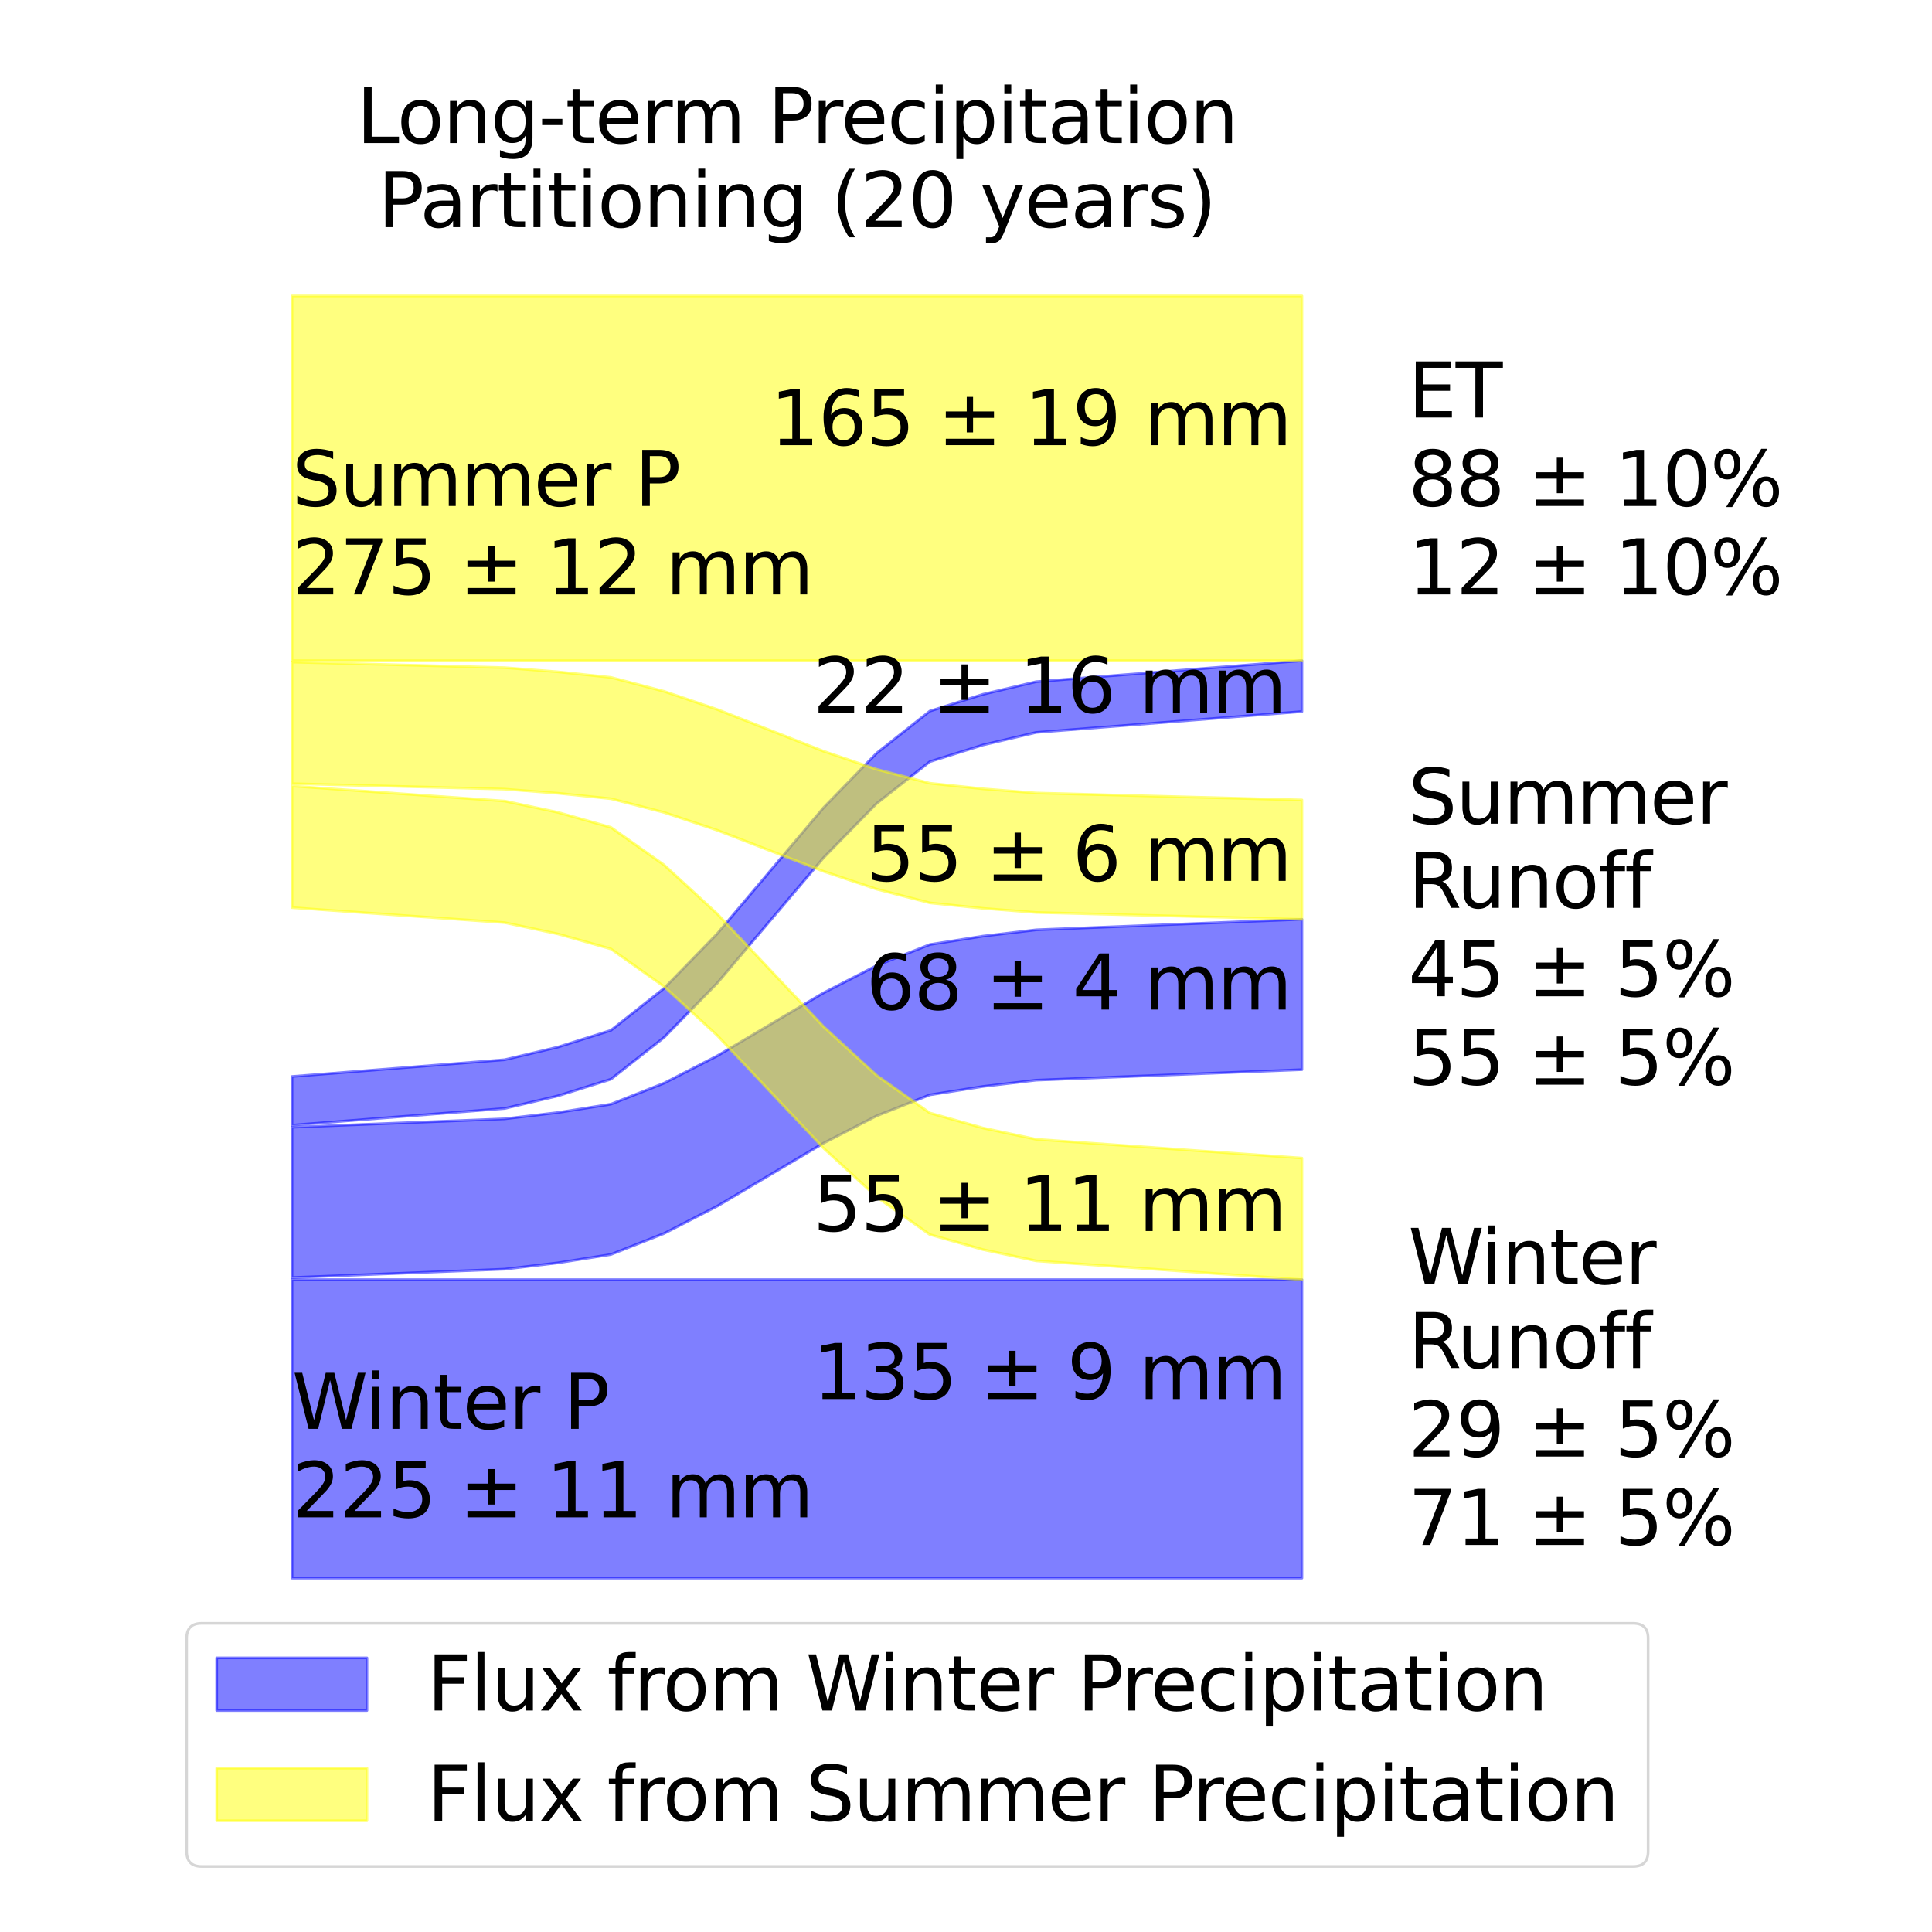 <?xml version="1.0" encoding="utf-8" standalone="no"?>
<!DOCTYPE svg PUBLIC "-//W3C//DTD SVG 1.1//EN"
  "http://www.w3.org/Graphics/SVG/1.1/DTD/svg11.dtd">
<svg xmlns:xlink="http://www.w3.org/1999/xlink" width="720pt" height="720pt" viewBox="0 0 720 720" xmlns="http://www.w3.org/2000/svg" version="1.1">
 <defs>
  <style type="text/css">*{stroke-linejoin: round; stroke-linecap: butt}</style>
 </defs>
 <g id="figure_1">
  <g id="patch_1">
   <path d="M 0 720 
L 720 720 
L 720 0 
L 0 0 
z
" style="fill: #ffffff"/>
  </g>
  <g id="axes_1">
   <g id="PolyCollection_1">
    <defs>
     <path id="macb7a1e733" d="M 108.818 -243.107 
L 108.818 -131.891 
L 128.627 -131.891 
L 148.435 -131.891 
L 168.244 -131.891 
L 188.053 -131.891 
L 207.861 -131.891 
L 227.67 -131.891 
L 247.478 -131.891 
L 267.287 -131.891 
L 287.096 -131.891 
L 306.904 -131.891 
L 326.713 -131.891 
L 346.522 -131.891 
L 366.33 -131.891 
L 386.139 -131.891 
L 405.947 -131.891 
L 425.756 -131.891 
L 445.565 -131.891 
L 465.373 -131.891 
L 485.182 -131.891 
L 485.182 -243.107 
L 485.182 -243.107 
L 465.373 -243.107 
L 445.565 -243.107 
L 425.756 -243.107 
L 405.947 -243.107 
L 386.139 -243.107 
L 366.33 -243.107 
L 346.522 -243.107 
L 326.713 -243.107 
L 306.904 -243.107 
L 287.096 -243.107 
L 267.287 -243.107 
L 247.478 -243.107 
L 227.67 -243.107 
L 207.861 -243.107 
L 188.053 -243.107 
L 168.244 -243.107 
L 148.435 -243.107 
L 128.627 -243.107 
L 108.818 -243.107 
z
" style="stroke: #0000ff; stroke-opacity: 0.5"/>
    </defs>
    <g clip-path="url(#p9de7b8743a)">
     <use xlink:href="#macb7a1e733" x="0" y="720" style="fill: #0000ff; fill-opacity: 0.5; stroke: #0000ff; stroke-opacity: 0.5"/>
    </g>
   </g>
   <g id="PolyCollection_2">
    <defs>
     <path id="mfc9512e024" d="M 108.818 -299.91 
L 108.818 -243.89 
L 128.627 -244.672 
L 148.435 -245.455 
L 168.244 -246.238 
L 188.053 -247.02 
L 207.861 -249.368 
L 227.67 -252.499 
L 247.478 -260.325 
L 267.287 -270.499 
L 287.096 -282.239 
L 306.904 -293.978 
L 326.713 -304.153 
L 346.522 -311.979 
L 366.33 -315.109 
L 386.139 -317.457 
L 405.947 -318.24 
L 425.756 -319.023 
L 445.565 -319.805 
L 465.373 -320.588 
L 485.182 -321.371 
L 485.182 -377.391 
L 485.182 -377.391 
L 465.373 -376.608 
L 445.565 -375.825 
L 425.756 -375.043 
L 405.947 -374.26 
L 386.139 -373.477 
L 366.33 -371.13 
L 346.522 -367.999 
L 326.713 -360.173 
L 306.904 -349.998 
L 287.096 -338.259 
L 267.287 -326.519 
L 247.478 -316.345 
L 227.67 -308.519 
L 207.861 -305.388 
L 188.053 -303.04 
L 168.244 -302.258 
L 148.435 -301.475 
L 128.627 -300.693 
L 108.818 -299.91 
z
" style="stroke: #0000ff; stroke-opacity: 0.5"/>
    </defs>
    <g clip-path="url(#p9de7b8743a)">
     <use xlink:href="#mfc9512e024" x="0" y="720" style="fill: #0000ff; fill-opacity: 0.5; stroke: #0000ff; stroke-opacity: 0.5"/>
    </g>
   </g>
   <g id="PolyCollection_3">
    <defs>
     <path id="mddb2416577" d="M 108.818 -318.817 
L 108.818 -300.684 
L 128.627 -302.241 
L 148.435 -303.798 
L 168.244 -305.355 
L 188.053 -306.912 
L 207.861 -311.583 
L 227.67 -317.812 
L 247.478 -333.382 
L 267.287 -353.623 
L 287.096 -376.979 
L 306.904 -400.334 
L 326.713 -420.575 
L 346.522 -436.146 
L 366.33 -442.374 
L 386.139 -447.045 
L 405.947 -448.602 
L 425.756 -450.159 
L 445.565 -451.716 
L 465.373 -453.273 
L 485.182 -454.83 
L 485.182 -473.778 
L 485.182 -473.778 
L 465.373 -472.213 
L 445.565 -470.648 
L 425.756 -469.082 
L 405.947 -467.517 
L 386.139 -465.952 
L 366.33 -461.256 
L 346.522 -454.995 
L 326.713 -439.342 
L 306.904 -418.994 
L 287.096 -395.515 
L 267.287 -372.036 
L 247.478 -351.687 
L 227.67 -336.035 
L 207.861 -329.774 
L 188.053 -325.078 
L 168.244 -323.512 
L 148.435 -321.947 
L 128.627 -320.382 
L 108.818 -318.817 
z
" style="stroke: #0000ff; stroke-opacity: 0.5"/>
    </defs>
    <g clip-path="url(#p9de7b8743a)">
     <use xlink:href="#mddb2416577" x="0" y="720" style="fill: #0000ff; fill-opacity: 0.5; stroke: #0000ff; stroke-opacity: 0.5"/>
    </g>
   </g>
   <g id="PolyCollection_4">
    <defs>
     <path id="m05862cee21" d="M 108.818 -427.067 
L 108.818 -381.757 
L 128.627 -380.356 
L 148.435 -378.956 
L 168.244 -377.555 
L 188.053 -376.155 
L 207.861 -371.953 
L 227.67 -366.351 
L 247.478 -352.346 
L 267.287 -334.14 
L 287.096 -313.132 
L 306.904 -292.125 
L 326.713 -273.918 
L 346.522 -259.913 
L 366.33 -254.311 
L 386.139 -250.11 
L 405.947 -248.709 
L 425.756 -247.309 
L 445.565 -245.908 
L 465.373 -244.508 
L 485.182 -243.107 
L 485.182 -288.418 
L 485.182 -288.418 
L 465.373 -289.818 
L 445.565 -291.219 
L 425.756 -292.619 
L 405.947 -294.02 
L 386.139 -295.42 
L 366.33 -299.622 
L 346.522 -305.224 
L 326.713 -319.229 
L 306.904 -337.435 
L 287.096 -358.443 
L 267.287 -379.45 
L 247.478 -397.657 
L 227.67 -411.662 
L 207.861 -417.264 
L 188.053 -421.465 
L 168.244 -422.866 
L 148.435 -424.266 
L 128.627 -425.667 
L 108.818 -427.067 
z
" style="stroke: #ffff00; stroke-opacity: 0.5"/>
    </defs>
    <g clip-path="url(#p9de7b8743a)">
     <use xlink:href="#m05862cee21" x="0" y="720" style="fill: #ffff00; fill-opacity: 0.5; stroke: #ffff00; stroke-opacity: 0.5"/>
    </g>
   </g>
   <g id="PolyCollection_5">
    <defs>
     <path id="ma5f06bc082" d="M 108.818 -473.259 
L 108.818 -427.957 
L 128.627 -427.446 
L 148.435 -426.935 
L 168.244 -426.425 
L 188.053 -425.914 
L 207.861 -424.382 
L 227.67 -422.338 
L 247.478 -417.231 
L 267.287 -410.591 
L 287.096 -402.929 
L 306.904 -395.268 
L 326.713 -388.628 
L 346.522 -383.52 
L 366.33 -381.477 
L 386.139 -379.944 
L 405.947 -379.434 
L 425.756 -378.923 
L 445.565 -378.412 
L 465.373 -377.901 
L 485.182 -377.391 
L 485.182 -421.877 
L 485.182 -421.877 
L 465.373 -422.396 
L 445.565 -422.915 
L 425.756 -423.434 
L 405.947 -423.953 
L 386.139 -424.472 
L 366.33 -426.029 
L 346.522 -428.105 
L 326.713 -433.295 
L 306.904 -440.042 
L 287.096 -447.828 
L 267.287 -455.613 
L 247.478 -462.36 
L 227.67 -467.55 
L 207.861 -469.626 
L 188.053 -471.183 
L 168.244 -471.702 
L 148.435 -472.221 
L 128.627 -472.74 
L 108.818 -473.259 
z
" style="stroke: #ffff00; stroke-opacity: 0.5"/>
    </defs>
    <g clip-path="url(#p9de7b8743a)">
     <use xlink:href="#ma5f06bc082" x="0" y="720" style="fill: #ffff00; fill-opacity: 0.5; stroke: #ffff00; stroke-opacity: 0.5"/>
    </g>
   </g>
   <g id="PolyCollection_6">
    <defs>
     <path id="m4c8a9d91bb" d="M 108.818 -609.709 
L 108.818 -473.778 
L 128.627 -473.778 
L 148.435 -473.778 
L 168.244 -473.778 
L 188.053 -473.778 
L 207.861 -473.778 
L 227.67 -473.778 
L 247.478 -473.778 
L 267.287 -473.778 
L 287.096 -473.778 
L 306.904 -473.778 
L 326.713 -473.778 
L 346.522 -473.778 
L 366.33 -473.778 
L 386.139 -473.778 
L 405.947 -473.778 
L 425.756 -473.778 
L 445.565 -473.778 
L 465.373 -473.778 
L 485.182 -473.778 
L 485.182 -609.709 
L 485.182 -609.709 
L 465.373 -609.709 
L 445.565 -609.709 
L 425.756 -609.709 
L 405.947 -609.709 
L 386.139 -609.709 
L 366.33 -609.709 
L 346.522 -609.709 
L 326.713 -609.709 
L 306.904 -609.709 
L 287.096 -609.709 
L 267.287 -609.709 
L 247.478 -609.709 
L 227.67 -609.709 
L 207.861 -609.709 
L 188.053 -609.709 
L 168.244 -609.709 
L 148.435 -609.709 
L 128.627 -609.709 
L 108.818 -609.709 
z
" style="stroke: #ffff00; stroke-opacity: 0.5"/>
    </defs>
    <g clip-path="url(#p9de7b8743a)">
     <use xlink:href="#m4c8a9d91bb" x="0" y="720" style="fill: #ffff00; fill-opacity: 0.5; stroke: #ffff00; stroke-opacity: 0.5"/>
    </g>
   </g>
   <g id="text_1">
    <!-- Summer P -->
    <g transform="translate(108.818 188.554)scale(0.28 -0.28)">
     <defs>
      <path id="DejaVuSans-53" d="M 3425 4513 
L 3425 3897 
Q 3066 4069 2747 4153 
Q 2428 4238 2131 4238 
Q 1616 4238 1336 4038 
Q 1056 3838 1056 3469 
Q 1056 3159 1242 3001 
Q 1428 2844 1947 2747 
L 2328 2669 
Q 3034 2534 3370 2195 
Q 3706 1856 3706 1288 
Q 3706 609 3251 259 
Q 2797 -91 1919 -91 
Q 1588 -91 1214 -16 
Q 841 59 441 206 
L 441 856 
Q 825 641 1194 531 
Q 1563 422 1919 422 
Q 2459 422 2753 634 
Q 3047 847 3047 1241 
Q 3047 1584 2836 1778 
Q 2625 1972 2144 2069 
L 1759 2144 
Q 1053 2284 737 2584 
Q 422 2884 422 3419 
Q 422 4038 858 4394 
Q 1294 4750 2059 4750 
Q 2388 4750 2728 4690 
Q 3069 4631 3425 4513 
z
" transform="scale(0.016)"/>
      <path id="DejaVuSans-75" d="M 544 1381 
L 544 3500 
L 1119 3500 
L 1119 1403 
Q 1119 906 1312 657 
Q 1506 409 1894 409 
Q 2359 409 2629 706 
Q 2900 1003 2900 1516 
L 2900 3500 
L 3475 3500 
L 3475 0 
L 2900 0 
L 2900 538 
Q 2691 219 2414 64 
Q 2138 -91 1772 -91 
Q 1169 -91 856 284 
Q 544 659 544 1381 
z
M 1991 3584 
L 1991 3584 
z
" transform="scale(0.016)"/>
      <path id="DejaVuSans-6d" d="M 3328 2828 
Q 3544 3216 3844 3400 
Q 4144 3584 4550 3584 
Q 5097 3584 5394 3201 
Q 5691 2819 5691 2113 
L 5691 0 
L 5113 0 
L 5113 2094 
Q 5113 2597 4934 2840 
Q 4756 3084 4391 3084 
Q 3944 3084 3684 2787 
Q 3425 2491 3425 1978 
L 3425 0 
L 2847 0 
L 2847 2094 
Q 2847 2600 2669 2842 
Q 2491 3084 2119 3084 
Q 1678 3084 1418 2786 
Q 1159 2488 1159 1978 
L 1159 0 
L 581 0 
L 581 3500 
L 1159 3500 
L 1159 2956 
Q 1356 3278 1631 3431 
Q 1906 3584 2284 3584 
Q 2666 3584 2933 3390 
Q 3200 3197 3328 2828 
z
" transform="scale(0.016)"/>
      <path id="DejaVuSans-65" d="M 3597 1894 
L 3597 1613 
L 953 1613 
Q 991 1019 1311 708 
Q 1631 397 2203 397 
Q 2534 397 2845 478 
Q 3156 559 3463 722 
L 3463 178 
Q 3153 47 2828 -22 
Q 2503 -91 2169 -91 
Q 1331 -91 842 396 
Q 353 884 353 1716 
Q 353 2575 817 3079 
Q 1281 3584 2069 3584 
Q 2775 3584 3186 3129 
Q 3597 2675 3597 1894 
z
M 3022 2063 
Q 3016 2534 2758 2815 
Q 2500 3097 2075 3097 
Q 1594 3097 1305 2825 
Q 1016 2553 972 2059 
L 3022 2063 
z
" transform="scale(0.016)"/>
      <path id="DejaVuSans-72" d="M 2631 2963 
Q 2534 3019 2420 3045 
Q 2306 3072 2169 3072 
Q 1681 3072 1420 2755 
Q 1159 2438 1159 1844 
L 1159 0 
L 581 0 
L 581 3500 
L 1159 3500 
L 1159 2956 
Q 1341 3275 1631 3429 
Q 1922 3584 2338 3584 
Q 2397 3584 2469 3576 
Q 2541 3569 2628 3553 
L 2631 2963 
z
" transform="scale(0.016)"/>
      <path id="DejaVuSans-20" transform="scale(0.016)"/>
      <path id="DejaVuSans-50" d="M 1259 4147 
L 1259 2394 
L 2053 2394 
Q 2494 2394 2734 2622 
Q 2975 2850 2975 3272 
Q 2975 3691 2734 3919 
Q 2494 4147 2053 4147 
L 1259 4147 
z
M 628 4666 
L 2053 4666 
Q 2838 4666 3239 4311 
Q 3641 3956 3641 3272 
Q 3641 2581 3239 2228 
Q 2838 1875 2053 1875 
L 1259 1875 
L 1259 0 
L 628 0 
L 628 4666 
z
" transform="scale(0.016)"/>
     </defs>
     <use xlink:href="#DejaVuSans-53"/>
     <use xlink:href="#DejaVuSans-75" x="63.477"/>
     <use xlink:href="#DejaVuSans-6d" x="126.855"/>
     <use xlink:href="#DejaVuSans-6d" x="224.268"/>
     <use xlink:href="#DejaVuSans-65" x="321.68"/>
     <use xlink:href="#DejaVuSans-72" x="383.203"/>
     <use xlink:href="#DejaVuSans-20" x="424.316"/>
     <use xlink:href="#DejaVuSans-50" x="456.104"/>
    </g>
   </g>
   <g id="text_2">
    <!-- 275 ± 12 mm -->
    <g transform="translate(108.818 221.507)scale(0.28 -0.28)">
     <defs>
      <path id="DejaVuSans-32" d="M 1228 531 
L 3431 531 
L 3431 0 
L 469 0 
L 469 531 
Q 828 903 1448 1529 
Q 2069 2156 2228 2338 
Q 2531 2678 2651 2914 
Q 2772 3150 2772 3378 
Q 2772 3750 2511 3984 
Q 2250 4219 1831 4219 
Q 1534 4219 1204 4116 
Q 875 4013 500 3803 
L 500 4441 
Q 881 4594 1212 4672 
Q 1544 4750 1819 4750 
Q 2544 4750 2975 4387 
Q 3406 4025 3406 3419 
Q 3406 3131 3298 2873 
Q 3191 2616 2906 2266 
Q 2828 2175 2409 1742 
Q 1991 1309 1228 531 
z
" transform="scale(0.016)"/>
      <path id="DejaVuSans-37" d="M 525 4666 
L 3525 4666 
L 3525 4397 
L 1831 0 
L 1172 0 
L 2766 4134 
L 525 4134 
L 525 4666 
z
" transform="scale(0.016)"/>
      <path id="DejaVuSans-35" d="M 691 4666 
L 3169 4666 
L 3169 4134 
L 1269 4134 
L 1269 2991 
Q 1406 3038 1543 3061 
Q 1681 3084 1819 3084 
Q 2600 3084 3056 2656 
Q 3513 2228 3513 1497 
Q 3513 744 3044 326 
Q 2575 -91 1722 -91 
Q 1428 -91 1123 -41 
Q 819 9 494 109 
L 494 744 
Q 775 591 1075 516 
Q 1375 441 1709 441 
Q 2250 441 2565 725 
Q 2881 1009 2881 1497 
Q 2881 1984 2565 2268 
Q 2250 2553 1709 2553 
Q 1456 2553 1204 2497 
Q 953 2441 691 2322 
L 691 4666 
z
" transform="scale(0.016)"/>
      <path id="DejaVuSans-b1" d="M 2944 4013 
L 2944 2803 
L 4684 2803 
L 4684 2272 
L 2944 2272 
L 2944 1063 
L 2419 1063 
L 2419 2272 
L 678 2272 
L 678 2803 
L 2419 2803 
L 2419 4013 
L 2944 4013 
z
M 678 531 
L 4684 531 
L 4684 0 
L 678 0 
L 678 531 
z
" transform="scale(0.016)"/>
      <path id="DejaVuSans-31" d="M 794 531 
L 1825 531 
L 1825 4091 
L 703 3866 
L 703 4441 
L 1819 4666 
L 2450 4666 
L 2450 531 
L 3481 531 
L 3481 0 
L 794 0 
L 794 531 
z
" transform="scale(0.016)"/>
     </defs>
     <use xlink:href="#DejaVuSans-32"/>
     <use xlink:href="#DejaVuSans-37" x="63.623"/>
     <use xlink:href="#DejaVuSans-35" x="127.246"/>
     <use xlink:href="#DejaVuSans-20" x="190.869"/>
     <use xlink:href="#DejaVuSans-b1" x="222.656"/>
     <use xlink:href="#DejaVuSans-20" x="306.445"/>
     <use xlink:href="#DejaVuSans-31" x="338.232"/>
     <use xlink:href="#DejaVuSans-32" x="401.855"/>
     <use xlink:href="#DejaVuSans-20" x="465.479"/>
     <use xlink:href="#DejaVuSans-6d" x="497.266"/>
     <use xlink:href="#DejaVuSans-6d" x="594.678"/>
    </g>
   </g>
   <g id="text_3">
    <!-- Winter P -->
    <g transform="translate(108.818 532.501)scale(0.28 -0.28)">
     <defs>
      <path id="DejaVuSans-57" d="M 213 4666 
L 850 4666 
L 1831 722 
L 2809 4666 
L 3519 4666 
L 4500 722 
L 5478 4666 
L 6119 4666 
L 4947 0 
L 4153 0 
L 3169 4050 
L 2175 0 
L 1381 0 
L 213 4666 
z
" transform="scale(0.016)"/>
      <path id="DejaVuSans-69" d="M 603 3500 
L 1178 3500 
L 1178 0 
L 603 0 
L 603 3500 
z
M 603 4863 
L 1178 4863 
L 1178 4134 
L 603 4134 
L 603 4863 
z
" transform="scale(0.016)"/>
      <path id="DejaVuSans-6e" d="M 3513 2113 
L 3513 0 
L 2938 0 
L 2938 2094 
Q 2938 2591 2744 2837 
Q 2550 3084 2163 3084 
Q 1697 3084 1428 2787 
Q 1159 2491 1159 1978 
L 1159 0 
L 581 0 
L 581 3500 
L 1159 3500 
L 1159 2956 
Q 1366 3272 1645 3428 
Q 1925 3584 2291 3584 
Q 2894 3584 3203 3211 
Q 3513 2838 3513 2113 
z
" transform="scale(0.016)"/>
      <path id="DejaVuSans-74" d="M 1172 4494 
L 1172 3500 
L 2356 3500 
L 2356 3053 
L 1172 3053 
L 1172 1153 
Q 1172 725 1289 603 
Q 1406 481 1766 481 
L 2356 481 
L 2356 0 
L 1766 0 
Q 1100 0 847 248 
Q 594 497 594 1153 
L 594 3053 
L 172 3053 
L 172 3500 
L 594 3500 
L 594 4494 
L 1172 4494 
z
" transform="scale(0.016)"/>
     </defs>
     <use xlink:href="#DejaVuSans-57"/>
     <use xlink:href="#DejaVuSans-69" x="96.627"/>
     <use xlink:href="#DejaVuSans-6e" x="124.41"/>
     <use xlink:href="#DejaVuSans-74" x="187.789"/>
     <use xlink:href="#DejaVuSans-65" x="226.998"/>
     <use xlink:href="#DejaVuSans-72" x="288.521"/>
     <use xlink:href="#DejaVuSans-20" x="329.635"/>
     <use xlink:href="#DejaVuSans-50" x="361.422"/>
    </g>
   </g>
   <g id="text_4">
    <!-- 225 ± 11 mm -->
    <g transform="translate(108.818 565.454)scale(0.28 -0.28)">
     <use xlink:href="#DejaVuSans-32"/>
     <use xlink:href="#DejaVuSans-32" x="63.623"/>
     <use xlink:href="#DejaVuSans-35" x="127.246"/>
     <use xlink:href="#DejaVuSans-20" x="190.869"/>
     <use xlink:href="#DejaVuSans-b1" x="222.656"/>
     <use xlink:href="#DejaVuSans-20" x="306.445"/>
     <use xlink:href="#DejaVuSans-31" x="338.232"/>
     <use xlink:href="#DejaVuSans-31" x="401.855"/>
     <use xlink:href="#DejaVuSans-20" x="465.479"/>
     <use xlink:href="#DejaVuSans-6d" x="497.266"/>
     <use xlink:href="#DejaVuSans-6d" x="594.678"/>
    </g>
   </g>
   <g id="text_5">
    <!-- 165 ± 19 mm -->
    <g transform="translate(287.096 165.899)scale(0.28 -0.28)">
     <defs>
      <path id="DejaVuSans-36" d="M 2113 2584 
Q 1688 2584 1439 2293 
Q 1191 2003 1191 1497 
Q 1191 994 1439 701 
Q 1688 409 2113 409 
Q 2538 409 2786 701 
Q 3034 994 3034 1497 
Q 3034 2003 2786 2293 
Q 2538 2584 2113 2584 
z
M 3366 4563 
L 3366 3988 
Q 3128 4100 2886 4159 
Q 2644 4219 2406 4219 
Q 1781 4219 1451 3797 
Q 1122 3375 1075 2522 
Q 1259 2794 1537 2939 
Q 1816 3084 2150 3084 
Q 2853 3084 3261 2657 
Q 3669 2231 3669 1497 
Q 3669 778 3244 343 
Q 2819 -91 2113 -91 
Q 1303 -91 875 529 
Q 447 1150 447 2328 
Q 447 3434 972 4092 
Q 1497 4750 2381 4750 
Q 2619 4750 2861 4703 
Q 3103 4656 3366 4563 
z
" transform="scale(0.016)"/>
      <path id="DejaVuSans-39" d="M 703 97 
L 703 672 
Q 941 559 1184 500 
Q 1428 441 1663 441 
Q 2288 441 2617 861 
Q 2947 1281 2994 2138 
Q 2813 1869 2534 1725 
Q 2256 1581 1919 1581 
Q 1219 1581 811 2004 
Q 403 2428 403 3163 
Q 403 3881 828 4315 
Q 1253 4750 1959 4750 
Q 2769 4750 3195 4129 
Q 3622 3509 3622 2328 
Q 3622 1225 3098 567 
Q 2575 -91 1691 -91 
Q 1453 -91 1209 -44 
Q 966 3 703 97 
z
M 1959 2075 
Q 2384 2075 2632 2365 
Q 2881 2656 2881 3163 
Q 2881 3666 2632 3958 
Q 2384 4250 1959 4250 
Q 1534 4250 1286 3958 
Q 1038 3666 1038 3163 
Q 1038 2656 1286 2365 
Q 1534 2075 1959 2075 
z
" transform="scale(0.016)"/>
     </defs>
     <use xlink:href="#DejaVuSans-31"/>
     <use xlink:href="#DejaVuSans-36" x="63.623"/>
     <use xlink:href="#DejaVuSans-35" x="127.246"/>
     <use xlink:href="#DejaVuSans-20" x="190.869"/>
     <use xlink:href="#DejaVuSans-b1" x="222.656"/>
     <use xlink:href="#DejaVuSans-20" x="306.445"/>
     <use xlink:href="#DejaVuSans-31" x="338.232"/>
     <use xlink:href="#DejaVuSans-39" x="401.855"/>
     <use xlink:href="#DejaVuSans-20" x="465.479"/>
     <use xlink:href="#DejaVuSans-6d" x="497.266"/>
     <use xlink:href="#DejaVuSans-6d" x="594.678"/>
    </g>
   </g>
   <g id="text_6">
    <!-- 22 ± 16 mm -->
    <g transform="translate(302.943 265.582)scale(0.28 -0.28)">
     <use xlink:href="#DejaVuSans-32"/>
     <use xlink:href="#DejaVuSans-32" x="63.623"/>
     <use xlink:href="#DejaVuSans-20" x="127.246"/>
     <use xlink:href="#DejaVuSans-b1" x="159.033"/>
     <use xlink:href="#DejaVuSans-20" x="242.822"/>
     <use xlink:href="#DejaVuSans-31" x="274.609"/>
     <use xlink:href="#DejaVuSans-36" x="338.232"/>
     <use xlink:href="#DejaVuSans-20" x="401.855"/>
     <use xlink:href="#DejaVuSans-6d" x="433.643"/>
     <use xlink:href="#DejaVuSans-6d" x="531.055"/>
    </g>
   </g>
   <g id="text_7">
    <!-- 55 ± 6 mm -->
    <g transform="translate(322.751 328.275)scale(0.28 -0.28)">
     <use xlink:href="#DejaVuSans-35"/>
     <use xlink:href="#DejaVuSans-35" x="63.623"/>
     <use xlink:href="#DejaVuSans-20" x="127.246"/>
     <use xlink:href="#DejaVuSans-b1" x="159.033"/>
     <use xlink:href="#DejaVuSans-20" x="242.822"/>
     <use xlink:href="#DejaVuSans-36" x="274.609"/>
     <use xlink:href="#DejaVuSans-20" x="338.232"/>
     <use xlink:href="#DejaVuSans-6d" x="370.02"/>
     <use xlink:href="#DejaVuSans-6d" x="467.432"/>
    </g>
   </g>
   <g id="text_8">
    <!-- 68 ± 4 mm -->
    <g transform="translate(322.751 376.221)scale(0.28 -0.28)">
     <defs>
      <path id="DejaVuSans-38" d="M 2034 2216 
Q 1584 2216 1326 1975 
Q 1069 1734 1069 1313 
Q 1069 891 1326 650 
Q 1584 409 2034 409 
Q 2484 409 2743 651 
Q 3003 894 3003 1313 
Q 3003 1734 2745 1975 
Q 2488 2216 2034 2216 
z
M 1403 2484 
Q 997 2584 770 2862 
Q 544 3141 544 3541 
Q 544 4100 942 4425 
Q 1341 4750 2034 4750 
Q 2731 4750 3128 4425 
Q 3525 4100 3525 3541 
Q 3525 3141 3298 2862 
Q 3072 2584 2669 2484 
Q 3125 2378 3379 2068 
Q 3634 1759 3634 1313 
Q 3634 634 3220 271 
Q 2806 -91 2034 -91 
Q 1263 -91 848 271 
Q 434 634 434 1313 
Q 434 1759 690 2068 
Q 947 2378 1403 2484 
z
M 1172 3481 
Q 1172 3119 1398 2916 
Q 1625 2713 2034 2713 
Q 2441 2713 2670 2916 
Q 2900 3119 2900 3481 
Q 2900 3844 2670 4047 
Q 2441 4250 2034 4250 
Q 1625 4250 1398 4047 
Q 1172 3844 1172 3481 
z
" transform="scale(0.016)"/>
      <path id="DejaVuSans-34" d="M 2419 4116 
L 825 1625 
L 2419 1625 
L 2419 4116 
z
M 2253 4666 
L 3047 4666 
L 3047 1625 
L 3713 1625 
L 3713 1100 
L 3047 1100 
L 3047 0 
L 2419 0 
L 2419 1100 
L 313 1100 
L 313 1709 
L 2253 4666 
z
" transform="scale(0.016)"/>
     </defs>
     <use xlink:href="#DejaVuSans-36"/>
     <use xlink:href="#DejaVuSans-38" x="63.623"/>
     <use xlink:href="#DejaVuSans-20" x="127.246"/>
     <use xlink:href="#DejaVuSans-b1" x="159.033"/>
     <use xlink:href="#DejaVuSans-20" x="242.822"/>
     <use xlink:href="#DejaVuSans-34" x="274.609"/>
     <use xlink:href="#DejaVuSans-20" x="338.232"/>
     <use xlink:href="#DejaVuSans-6d" x="370.02"/>
     <use xlink:href="#DejaVuSans-6d" x="467.432"/>
    </g>
   </g>
   <g id="text_9">
    <!-- 55 ± 11 mm -->
    <g transform="translate(302.943 458.769)scale(0.28 -0.28)">
     <use xlink:href="#DejaVuSans-35"/>
     <use xlink:href="#DejaVuSans-35" x="63.623"/>
     <use xlink:href="#DejaVuSans-20" x="127.246"/>
     <use xlink:href="#DejaVuSans-b1" x="159.033"/>
     <use xlink:href="#DejaVuSans-20" x="242.822"/>
     <use xlink:href="#DejaVuSans-31" x="274.609"/>
     <use xlink:href="#DejaVuSans-31" x="338.232"/>
     <use xlink:href="#DejaVuSans-20" x="401.855"/>
     <use xlink:href="#DejaVuSans-6d" x="433.643"/>
     <use xlink:href="#DejaVuSans-6d" x="531.055"/>
    </g>
   </g>
   <g id="text_10">
    <!-- 135 ± 9 mm -->
    <g transform="translate(302.943 521.379)scale(0.28 -0.28)">
     <defs>
      <path id="DejaVuSans-33" d="M 2597 2516 
Q 3050 2419 3304 2112 
Q 3559 1806 3559 1356 
Q 3559 666 3084 287 
Q 2609 -91 1734 -91 
Q 1441 -91 1130 -33 
Q 819 25 488 141 
L 488 750 
Q 750 597 1062 519 
Q 1375 441 1716 441 
Q 2309 441 2620 675 
Q 2931 909 2931 1356 
Q 2931 1769 2642 2001 
Q 2353 2234 1838 2234 
L 1294 2234 
L 1294 2753 
L 1863 2753 
Q 2328 2753 2575 2939 
Q 2822 3125 2822 3475 
Q 2822 3834 2567 4026 
Q 2313 4219 1838 4219 
Q 1578 4219 1281 4162 
Q 984 4106 628 3988 
L 628 4550 
Q 988 4650 1302 4700 
Q 1616 4750 1894 4750 
Q 2613 4750 3031 4423 
Q 3450 4097 3450 3541 
Q 3450 3153 3228 2886 
Q 3006 2619 2597 2516 
z
" transform="scale(0.016)"/>
     </defs>
     <use xlink:href="#DejaVuSans-31"/>
     <use xlink:href="#DejaVuSans-33" x="63.623"/>
     <use xlink:href="#DejaVuSans-35" x="127.246"/>
     <use xlink:href="#DejaVuSans-20" x="190.869"/>
     <use xlink:href="#DejaVuSans-b1" x="222.656"/>
     <use xlink:href="#DejaVuSans-20" x="306.445"/>
     <use xlink:href="#DejaVuSans-39" x="338.232"/>
     <use xlink:href="#DejaVuSans-20" x="401.855"/>
     <use xlink:href="#DejaVuSans-6d" x="433.643"/>
     <use xlink:href="#DejaVuSans-6d" x="531.055"/>
    </g>
   </g>
   <g id="text_11">
    <!-- 88 ± 10% -->
    <g transform="translate(524.799 188.554)scale(0.28 -0.28)">
     <defs>
      <path id="DejaVuSans-30" d="M 2034 4250 
Q 1547 4250 1301 3770 
Q 1056 3291 1056 2328 
Q 1056 1369 1301 889 
Q 1547 409 2034 409 
Q 2525 409 2770 889 
Q 3016 1369 3016 2328 
Q 3016 3291 2770 3770 
Q 2525 4250 2034 4250 
z
M 2034 4750 
Q 2819 4750 3233 4129 
Q 3647 3509 3647 2328 
Q 3647 1150 3233 529 
Q 2819 -91 2034 -91 
Q 1250 -91 836 529 
Q 422 1150 422 2328 
Q 422 3509 836 4129 
Q 1250 4750 2034 4750 
z
" transform="scale(0.016)"/>
      <path id="DejaVuSans-25" d="M 4653 2053 
Q 4381 2053 4226 1822 
Q 4072 1591 4072 1178 
Q 4072 772 4226 539 
Q 4381 306 4653 306 
Q 4919 306 5073 539 
Q 5228 772 5228 1178 
Q 5228 1588 5073 1820 
Q 4919 2053 4653 2053 
z
M 4653 2450 
Q 5147 2450 5437 2106 
Q 5728 1763 5728 1178 
Q 5728 594 5436 251 
Q 5144 -91 4653 -91 
Q 4153 -91 3862 251 
Q 3572 594 3572 1178 
Q 3572 1766 3864 2108 
Q 4156 2450 4653 2450 
z
M 1428 4353 
Q 1159 4353 1004 4120 
Q 850 3888 850 3481 
Q 850 3069 1003 2837 
Q 1156 2606 1428 2606 
Q 1700 2606 1854 2837 
Q 2009 3069 2009 3481 
Q 2009 3884 1853 4118 
Q 1697 4353 1428 4353 
z
M 4250 4750 
L 4750 4750 
L 1831 -91 
L 1331 -91 
L 4250 4750 
z
M 1428 4750 
Q 1922 4750 2215 4408 
Q 2509 4066 2509 3481 
Q 2509 2891 2217 2550 
Q 1925 2209 1428 2209 
Q 931 2209 642 2551 
Q 353 2894 353 3481 
Q 353 4063 643 4406 
Q 934 4750 1428 4750 
z
" transform="scale(0.016)"/>
     </defs>
     <use xlink:href="#DejaVuSans-38"/>
     <use xlink:href="#DejaVuSans-38" x="63.623"/>
     <use xlink:href="#DejaVuSans-20" x="127.246"/>
     <use xlink:href="#DejaVuSans-b1" x="159.033"/>
     <use xlink:href="#DejaVuSans-20" x="242.822"/>
     <use xlink:href="#DejaVuSans-31" x="274.609"/>
     <use xlink:href="#DejaVuSans-30" x="338.232"/>
     <use xlink:href="#DejaVuSans-25" x="401.855"/>
    </g>
   </g>
   <g id="text_12">
    <!-- 12 ± 10% -->
    <g transform="translate(524.799 221.507)scale(0.28 -0.28)">
     <use xlink:href="#DejaVuSans-31"/>
     <use xlink:href="#DejaVuSans-32" x="63.623"/>
     <use xlink:href="#DejaVuSans-20" x="127.246"/>
     <use xlink:href="#DejaVuSans-b1" x="159.033"/>
     <use xlink:href="#DejaVuSans-20" x="242.822"/>
     <use xlink:href="#DejaVuSans-31" x="274.609"/>
     <use xlink:href="#DejaVuSans-30" x="338.232"/>
     <use xlink:href="#DejaVuSans-25" x="401.855"/>
    </g>
   </g>
   <g id="text_13">
    <!-- 45 ± 5% -->
    <g transform="translate(524.799 371.278)scale(0.28 -0.28)">
     <use xlink:href="#DejaVuSans-34"/>
     <use xlink:href="#DejaVuSans-35" x="63.623"/>
     <use xlink:href="#DejaVuSans-20" x="127.246"/>
     <use xlink:href="#DejaVuSans-b1" x="159.033"/>
     <use xlink:href="#DejaVuSans-20" x="242.822"/>
     <use xlink:href="#DejaVuSans-35" x="274.609"/>
     <use xlink:href="#DejaVuSans-25" x="338.232"/>
    </g>
   </g>
   <g id="text_14">
    <!-- 55 ± 5% -->
    <g transform="translate(524.799 404.231)scale(0.28 -0.28)">
     <use xlink:href="#DejaVuSans-35"/>
     <use xlink:href="#DejaVuSans-35" x="63.623"/>
     <use xlink:href="#DejaVuSans-20" x="127.246"/>
     <use xlink:href="#DejaVuSans-b1" x="159.033"/>
     <use xlink:href="#DejaVuSans-20" x="242.822"/>
     <use xlink:href="#DejaVuSans-35" x="274.609"/>
     <use xlink:href="#DejaVuSans-25" x="338.232"/>
    </g>
   </g>
   <g id="text_15">
    <!-- 29 ± 5% -->
    <g transform="translate(524.799 542.799)scale(0.28 -0.28)">
     <use xlink:href="#DejaVuSans-32"/>
     <use xlink:href="#DejaVuSans-39" x="63.623"/>
     <use xlink:href="#DejaVuSans-20" x="127.246"/>
     <use xlink:href="#DejaVuSans-b1" x="159.033"/>
     <use xlink:href="#DejaVuSans-20" x="242.822"/>
     <use xlink:href="#DejaVuSans-35" x="274.609"/>
     <use xlink:href="#DejaVuSans-25" x="338.232"/>
    </g>
   </g>
   <g id="text_16">
    <!-- 71 ± 5% -->
    <g transform="translate(524.799 575.752)scale(0.28 -0.28)">
     <use xlink:href="#DejaVuSans-37"/>
     <use xlink:href="#DejaVuSans-31" x="63.623"/>
     <use xlink:href="#DejaVuSans-20" x="127.246"/>
     <use xlink:href="#DejaVuSans-b1" x="159.033"/>
     <use xlink:href="#DejaVuSans-20" x="242.822"/>
     <use xlink:href="#DejaVuSans-35" x="274.609"/>
     <use xlink:href="#DejaVuSans-25" x="338.232"/>
    </g>
   </g>
   <g id="text_17">
    <!-- ET -->
    <g transform="translate(524.799 155.601)scale(0.28 -0.28)">
     <defs>
      <path id="DejaVuSans-45" d="M 628 4666 
L 3578 4666 
L 3578 4134 
L 1259 4134 
L 1259 2753 
L 3481 2753 
L 3481 2222 
L 1259 2222 
L 1259 531 
L 3634 531 
L 3634 0 
L 628 0 
L 628 4666 
z
" transform="scale(0.016)"/>
      <path id="DejaVuSans-54" d="M -19 4666 
L 3928 4666 
L 3928 4134 
L 2272 4134 
L 2272 0 
L 1638 0 
L 1638 4134 
L -19 4134 
L -19 4666 
z
" transform="scale(0.016)"/>
     </defs>
     <use xlink:href="#DejaVuSans-45"/>
     <use xlink:href="#DejaVuSans-54" x="63.184"/>
    </g>
   </g>
   <g id="text_18">
    <!-- Summer -->
    <g transform="translate(524.799 306.972)scale(0.28 -0.28)">
     <use xlink:href="#DejaVuSans-53"/>
     <use xlink:href="#DejaVuSans-75" x="63.477"/>
     <use xlink:href="#DejaVuSans-6d" x="126.855"/>
     <use xlink:href="#DejaVuSans-6d" x="224.268"/>
     <use xlink:href="#DejaVuSans-65" x="321.68"/>
     <use xlink:href="#DejaVuSans-72" x="383.203"/>
    </g>
    <!-- Runoff -->
    <g transform="translate(524.799 338.326)scale(0.28 -0.28)">
     <defs>
      <path id="DejaVuSans-52" d="M 2841 2188 
Q 3044 2119 3236 1894 
Q 3428 1669 3622 1275 
L 4263 0 
L 3584 0 
L 2988 1197 
Q 2756 1666 2539 1819 
Q 2322 1972 1947 1972 
L 1259 1972 
L 1259 0 
L 628 0 
L 628 4666 
L 2053 4666 
Q 2853 4666 3247 4331 
Q 3641 3997 3641 3322 
Q 3641 2881 3436 2590 
Q 3231 2300 2841 2188 
z
M 1259 4147 
L 1259 2491 
L 2053 2491 
Q 2509 2491 2742 2702 
Q 2975 2913 2975 3322 
Q 2975 3731 2742 3939 
Q 2509 4147 2053 4147 
L 1259 4147 
z
" transform="scale(0.016)"/>
      <path id="DejaVuSans-6f" d="M 1959 3097 
Q 1497 3097 1228 2736 
Q 959 2375 959 1747 
Q 959 1119 1226 758 
Q 1494 397 1959 397 
Q 2419 397 2687 759 
Q 2956 1122 2956 1747 
Q 2956 2369 2687 2733 
Q 2419 3097 1959 3097 
z
M 1959 3584 
Q 2709 3584 3137 3096 
Q 3566 2609 3566 1747 
Q 3566 888 3137 398 
Q 2709 -91 1959 -91 
Q 1206 -91 779 398 
Q 353 888 353 1747 
Q 353 2609 779 3096 
Q 1206 3584 1959 3584 
z
" transform="scale(0.016)"/>
      <path id="DejaVuSans-66" d="M 2375 4863 
L 2375 4384 
L 1825 4384 
Q 1516 4384 1395 4259 
Q 1275 4134 1275 3809 
L 1275 3500 
L 2222 3500 
L 2222 3053 
L 1275 3053 
L 1275 0 
L 697 0 
L 697 3053 
L 147 3053 
L 147 3500 
L 697 3500 
L 697 3744 
Q 697 4328 969 4595 
Q 1241 4863 1831 4863 
L 2375 4863 
z
" transform="scale(0.016)"/>
     </defs>
     <use xlink:href="#DejaVuSans-52"/>
     <use xlink:href="#DejaVuSans-75" x="64.982"/>
     <use xlink:href="#DejaVuSans-6e" x="128.361"/>
     <use xlink:href="#DejaVuSans-6f" x="191.74"/>
     <use xlink:href="#DejaVuSans-66" x="252.922"/>
     <use xlink:href="#DejaVuSans-66" x="288.127"/>
    </g>
   </g>
   <g id="text_19">
    <!-- Winter -->
    <g transform="translate(524.799 478.492)scale(0.28 -0.28)">
     <use xlink:href="#DejaVuSans-57"/>
     <use xlink:href="#DejaVuSans-69" x="96.627"/>
     <use xlink:href="#DejaVuSans-6e" x="124.41"/>
     <use xlink:href="#DejaVuSans-74" x="187.789"/>
     <use xlink:href="#DejaVuSans-65" x="226.998"/>
     <use xlink:href="#DejaVuSans-72" x="288.521"/>
    </g>
    <!-- Runoff -->
    <g transform="translate(524.799 509.846)scale(0.28 -0.28)">
     <use xlink:href="#DejaVuSans-52"/>
     <use xlink:href="#DejaVuSans-75" x="64.982"/>
     <use xlink:href="#DejaVuSans-6e" x="128.361"/>
     <use xlink:href="#DejaVuSans-6f" x="191.74"/>
     <use xlink:href="#DejaVuSans-66" x="252.922"/>
     <use xlink:href="#DejaVuSans-66" x="288.127"/>
    </g>
   </g>
   <g id="text_20">
    <!-- Long-term Precipitation -->
    <g transform="translate(132.868 53.301)scale(0.28 -0.28)">
     <defs>
      <path id="DejaVuSans-4c" d="M 628 4666 
L 1259 4666 
L 1259 531 
L 3531 531 
L 3531 0 
L 628 0 
L 628 4666 
z
" transform="scale(0.016)"/>
      <path id="DejaVuSans-67" d="M 2906 1791 
Q 2906 2416 2648 2759 
Q 2391 3103 1925 3103 
Q 1463 3103 1205 2759 
Q 947 2416 947 1791 
Q 947 1169 1205 825 
Q 1463 481 1925 481 
Q 2391 481 2648 825 
Q 2906 1169 2906 1791 
z
M 3481 434 
Q 3481 -459 3084 -895 
Q 2688 -1331 1869 -1331 
Q 1566 -1331 1297 -1286 
Q 1028 -1241 775 -1147 
L 775 -588 
Q 1028 -725 1275 -790 
Q 1522 -856 1778 -856 
Q 2344 -856 2625 -561 
Q 2906 -266 2906 331 
L 2906 616 
Q 2728 306 2450 153 
Q 2172 0 1784 0 
Q 1141 0 747 490 
Q 353 981 353 1791 
Q 353 2603 747 3093 
Q 1141 3584 1784 3584 
Q 2172 3584 2450 3431 
Q 2728 3278 2906 2969 
L 2906 3500 
L 3481 3500 
L 3481 434 
z
" transform="scale(0.016)"/>
      <path id="DejaVuSans-2d" d="M 313 2009 
L 1997 2009 
L 1997 1497 
L 313 1497 
L 313 2009 
z
" transform="scale(0.016)"/>
      <path id="DejaVuSans-63" d="M 3122 3366 
L 3122 2828 
Q 2878 2963 2633 3030 
Q 2388 3097 2138 3097 
Q 1578 3097 1268 2742 
Q 959 2388 959 1747 
Q 959 1106 1268 751 
Q 1578 397 2138 397 
Q 2388 397 2633 464 
Q 2878 531 3122 666 
L 3122 134 
Q 2881 22 2623 -34 
Q 2366 -91 2075 -91 
Q 1284 -91 818 406 
Q 353 903 353 1747 
Q 353 2603 823 3093 
Q 1294 3584 2113 3584 
Q 2378 3584 2631 3529 
Q 2884 3475 3122 3366 
z
" transform="scale(0.016)"/>
      <path id="DejaVuSans-70" d="M 1159 525 
L 1159 -1331 
L 581 -1331 
L 581 3500 
L 1159 3500 
L 1159 2969 
Q 1341 3281 1617 3432 
Q 1894 3584 2278 3584 
Q 2916 3584 3314 3078 
Q 3713 2572 3713 1747 
Q 3713 922 3314 415 
Q 2916 -91 2278 -91 
Q 1894 -91 1617 61 
Q 1341 213 1159 525 
z
M 3116 1747 
Q 3116 2381 2855 2742 
Q 2594 3103 2138 3103 
Q 1681 3103 1420 2742 
Q 1159 2381 1159 1747 
Q 1159 1113 1420 752 
Q 1681 391 2138 391 
Q 2594 391 2855 752 
Q 3116 1113 3116 1747 
z
" transform="scale(0.016)"/>
      <path id="DejaVuSans-61" d="M 2194 1759 
Q 1497 1759 1228 1600 
Q 959 1441 959 1056 
Q 959 750 1161 570 
Q 1363 391 1709 391 
Q 2188 391 2477 730 
Q 2766 1069 2766 1631 
L 2766 1759 
L 2194 1759 
z
M 3341 1997 
L 3341 0 
L 2766 0 
L 2766 531 
Q 2569 213 2275 61 
Q 1981 -91 1556 -91 
Q 1019 -91 701 211 
Q 384 513 384 1019 
Q 384 1609 779 1909 
Q 1175 2209 1959 2209 
L 2766 2209 
L 2766 2266 
Q 2766 2663 2505 2880 
Q 2244 3097 1772 3097 
Q 1472 3097 1187 3025 
Q 903 2953 641 2809 
L 641 3341 
Q 956 3463 1253 3523 
Q 1550 3584 1831 3584 
Q 2591 3584 2966 3190 
Q 3341 2797 3341 1997 
z
" transform="scale(0.016)"/>
     </defs>
     <use xlink:href="#DejaVuSans-4c"/>
     <use xlink:href="#DejaVuSans-6f" x="53.963"/>
     <use xlink:href="#DejaVuSans-6e" x="115.145"/>
     <use xlink:href="#DejaVuSans-67" x="178.523"/>
     <use xlink:href="#DejaVuSans-2d" x="242"/>
     <use xlink:href="#DejaVuSans-74" x="278.084"/>
     <use xlink:href="#DejaVuSans-65" x="317.293"/>
     <use xlink:href="#DejaVuSans-72" x="378.816"/>
     <use xlink:href="#DejaVuSans-6d" x="418.18"/>
     <use xlink:href="#DejaVuSans-20" x="515.592"/>
     <use xlink:href="#DejaVuSans-50" x="547.379"/>
     <use xlink:href="#DejaVuSans-72" x="605.932"/>
     <use xlink:href="#DejaVuSans-65" x="644.795"/>
     <use xlink:href="#DejaVuSans-63" x="706.318"/>
     <use xlink:href="#DejaVuSans-69" x="761.299"/>
     <use xlink:href="#DejaVuSans-70" x="789.082"/>
     <use xlink:href="#DejaVuSans-69" x="852.559"/>
     <use xlink:href="#DejaVuSans-74" x="880.342"/>
     <use xlink:href="#DejaVuSans-61" x="919.551"/>
     <use xlink:href="#DejaVuSans-74" x="980.83"/>
     <use xlink:href="#DejaVuSans-69" x="1020.039"/>
     <use xlink:href="#DejaVuSans-6f" x="1047.822"/>
     <use xlink:href="#DejaVuSans-6e" x="1109.004"/>
    </g>
    <!-- Partitioning (20 years) -->
    <g transform="translate(140.843 84.655)scale(0.28 -0.28)">
     <defs>
      <path id="DejaVuSans-28" d="M 1984 4856 
Q 1566 4138 1362 3434 
Q 1159 2731 1159 2009 
Q 1159 1288 1364 580 
Q 1569 -128 1984 -844 
L 1484 -844 
Q 1016 -109 783 600 
Q 550 1309 550 2009 
Q 550 2706 781 3412 
Q 1013 4119 1484 4856 
L 1984 4856 
z
" transform="scale(0.016)"/>
      <path id="DejaVuSans-79" d="M 2059 -325 
Q 1816 -950 1584 -1140 
Q 1353 -1331 966 -1331 
L 506 -1331 
L 506 -850 
L 844 -850 
Q 1081 -850 1212 -737 
Q 1344 -625 1503 -206 
L 1606 56 
L 191 3500 
L 800 3500 
L 1894 763 
L 2988 3500 
L 3597 3500 
L 2059 -325 
z
" transform="scale(0.016)"/>
      <path id="DejaVuSans-73" d="M 2834 3397 
L 2834 2853 
Q 2591 2978 2328 3040 
Q 2066 3103 1784 3103 
Q 1356 3103 1142 2972 
Q 928 2841 928 2578 
Q 928 2378 1081 2264 
Q 1234 2150 1697 2047 
L 1894 2003 
Q 2506 1872 2764 1633 
Q 3022 1394 3022 966 
Q 3022 478 2636 193 
Q 2250 -91 1575 -91 
Q 1294 -91 989 -36 
Q 684 19 347 128 
L 347 722 
Q 666 556 975 473 
Q 1284 391 1588 391 
Q 1994 391 2212 530 
Q 2431 669 2431 922 
Q 2431 1156 2273 1281 
Q 2116 1406 1581 1522 
L 1381 1569 
Q 847 1681 609 1914 
Q 372 2147 372 2553 
Q 372 3047 722 3315 
Q 1072 3584 1716 3584 
Q 2034 3584 2315 3537 
Q 2597 3491 2834 3397 
z
" transform="scale(0.016)"/>
      <path id="DejaVuSans-29" d="M 513 4856 
L 1013 4856 
Q 1481 4119 1714 3412 
Q 1947 2706 1947 2009 
Q 1947 1309 1714 600 
Q 1481 -109 1013 -844 
L 513 -844 
Q 928 -128 1133 580 
Q 1338 1288 1338 2009 
Q 1338 2731 1133 3434 
Q 928 4138 513 4856 
z
" transform="scale(0.016)"/>
     </defs>
     <use xlink:href="#DejaVuSans-50"/>
     <use xlink:href="#DejaVuSans-61" x="55.803"/>
     <use xlink:href="#DejaVuSans-72" x="117.082"/>
     <use xlink:href="#DejaVuSans-74" x="158.195"/>
     <use xlink:href="#DejaVuSans-69" x="197.404"/>
     <use xlink:href="#DejaVuSans-74" x="225.188"/>
     <use xlink:href="#DejaVuSans-69" x="264.396"/>
     <use xlink:href="#DejaVuSans-6f" x="292.18"/>
     <use xlink:href="#DejaVuSans-6e" x="353.361"/>
     <use xlink:href="#DejaVuSans-69" x="416.74"/>
     <use xlink:href="#DejaVuSans-6e" x="444.523"/>
     <use xlink:href="#DejaVuSans-67" x="507.902"/>
     <use xlink:href="#DejaVuSans-20" x="571.379"/>
     <use xlink:href="#DejaVuSans-28" x="603.166"/>
     <use xlink:href="#DejaVuSans-32" x="642.18"/>
     <use xlink:href="#DejaVuSans-30" x="705.803"/>
     <use xlink:href="#DejaVuSans-20" x="769.426"/>
     <use xlink:href="#DejaVuSans-79" x="801.213"/>
     <use xlink:href="#DejaVuSans-65" x="860.393"/>
     <use xlink:href="#DejaVuSans-61" x="921.916"/>
     <use xlink:href="#DejaVuSans-72" x="983.195"/>
     <use xlink:href="#DejaVuSans-73" x="1024.309"/>
     <use xlink:href="#DejaVuSans-29" x="1076.408"/>
    </g>
   </g>
   <g id="legend_1">
    <g id="patch_2">
     <path d="M 75.152 695.573 
L 608.6 695.573 
Q 614.2 695.573 614.2 689.973 
L 614.2 610.576 
Q 614.2 604.976 608.6 604.976 
L 75.152 604.976 
Q 69.552 604.976 69.552 610.576 
L 69.552 689.973 
Q 69.552 695.573 75.152 695.573 
z
" style="fill: #ffffff; opacity: 0.8; stroke: #cccccc; stroke-linejoin: miter"/>
    </g>
    <g id="patch_3">
     <path d="M 80.752 637.452 
L 136.752 637.452 
L 136.752 617.852 
L 80.752 617.852 
z
" style="fill: #0000ff; fill-opacity: 0.5; stroke: #0000ff; stroke-opacity: 0.5; stroke-linejoin: miter"/>
    </g>
    <g id="text_21">
     <!-- Flux from Winter Precipitation -->
     <g transform="translate(159.152 637.452)scale(0.28 -0.28)">
      <defs>
       <path id="DejaVuSans-46" d="M 628 4666 
L 3309 4666 
L 3309 4134 
L 1259 4134 
L 1259 2759 
L 3109 2759 
L 3109 2228 
L 1259 2228 
L 1259 0 
L 628 0 
L 628 4666 
z
" transform="scale(0.016)"/>
       <path id="DejaVuSans-6c" d="M 603 4863 
L 1178 4863 
L 1178 0 
L 603 0 
L 603 4863 
z
" transform="scale(0.016)"/>
       <path id="DejaVuSans-78" d="M 3513 3500 
L 2247 1797 
L 3578 0 
L 2900 0 
L 1881 1375 
L 863 0 
L 184 0 
L 1544 1831 
L 300 3500 
L 978 3500 
L 1906 2253 
L 2834 3500 
L 3513 3500 
z
" transform="scale(0.016)"/>
      </defs>
      <use xlink:href="#DejaVuSans-46"/>
      <use xlink:href="#DejaVuSans-6c" x="57.52"/>
      <use xlink:href="#DejaVuSans-75" x="85.303"/>
      <use xlink:href="#DejaVuSans-78" x="148.682"/>
      <use xlink:href="#DejaVuSans-20" x="207.861"/>
      <use xlink:href="#DejaVuSans-66" x="239.648"/>
      <use xlink:href="#DejaVuSans-72" x="274.854"/>
      <use xlink:href="#DejaVuSans-6f" x="313.717"/>
      <use xlink:href="#DejaVuSans-6d" x="374.898"/>
      <use xlink:href="#DejaVuSans-20" x="472.311"/>
      <use xlink:href="#DejaVuSans-57" x="504.098"/>
      <use xlink:href="#DejaVuSans-69" x="600.725"/>
      <use xlink:href="#DejaVuSans-6e" x="628.508"/>
      <use xlink:href="#DejaVuSans-74" x="691.887"/>
      <use xlink:href="#DejaVuSans-65" x="731.096"/>
      <use xlink:href="#DejaVuSans-72" x="792.619"/>
      <use xlink:href="#DejaVuSans-20" x="833.732"/>
      <use xlink:href="#DejaVuSans-50" x="865.52"/>
      <use xlink:href="#DejaVuSans-72" x="924.072"/>
      <use xlink:href="#DejaVuSans-65" x="962.936"/>
      <use xlink:href="#DejaVuSans-63" x="1024.459"/>
      <use xlink:href="#DejaVuSans-69" x="1079.439"/>
      <use xlink:href="#DejaVuSans-70" x="1107.223"/>
      <use xlink:href="#DejaVuSans-69" x="1170.699"/>
      <use xlink:href="#DejaVuSans-74" x="1198.482"/>
      <use xlink:href="#DejaVuSans-61" x="1237.691"/>
      <use xlink:href="#DejaVuSans-74" x="1298.971"/>
      <use xlink:href="#DejaVuSans-69" x="1338.18"/>
      <use xlink:href="#DejaVuSans-6f" x="1365.963"/>
      <use xlink:href="#DejaVuSans-6e" x="1427.145"/>
     </g>
    </g>
    <g id="patch_4">
     <path d="M 80.752 678.55 
L 136.752 678.55 
L 136.752 658.95 
L 80.752 658.95 
z
" style="fill: #ffff00; fill-opacity: 0.5; stroke: #ffff00; stroke-opacity: 0.5; stroke-linejoin: miter"/>
    </g>
    <g id="text_22">
     <!-- Flux from Summer Precipitation -->
     <g transform="translate(159.152 678.55)scale(0.28 -0.28)">
      <use xlink:href="#DejaVuSans-46"/>
      <use xlink:href="#DejaVuSans-6c" x="57.52"/>
      <use xlink:href="#DejaVuSans-75" x="85.303"/>
      <use xlink:href="#DejaVuSans-78" x="148.682"/>
      <use xlink:href="#DejaVuSans-20" x="207.861"/>
      <use xlink:href="#DejaVuSans-66" x="239.648"/>
      <use xlink:href="#DejaVuSans-72" x="274.854"/>
      <use xlink:href="#DejaVuSans-6f" x="313.717"/>
      <use xlink:href="#DejaVuSans-6d" x="374.898"/>
      <use xlink:href="#DejaVuSans-20" x="472.311"/>
      <use xlink:href="#DejaVuSans-53" x="504.098"/>
      <use xlink:href="#DejaVuSans-75" x="567.574"/>
      <use xlink:href="#DejaVuSans-6d" x="630.953"/>
      <use xlink:href="#DejaVuSans-6d" x="728.365"/>
      <use xlink:href="#DejaVuSans-65" x="825.777"/>
      <use xlink:href="#DejaVuSans-72" x="887.301"/>
      <use xlink:href="#DejaVuSans-20" x="928.414"/>
      <use xlink:href="#DejaVuSans-50" x="960.201"/>
      <use xlink:href="#DejaVuSans-72" x="1018.754"/>
      <use xlink:href="#DejaVuSans-65" x="1057.617"/>
      <use xlink:href="#DejaVuSans-63" x="1119.141"/>
      <use xlink:href="#DejaVuSans-69" x="1174.121"/>
      <use xlink:href="#DejaVuSans-70" x="1201.904"/>
      <use xlink:href="#DejaVuSans-69" x="1265.381"/>
      <use xlink:href="#DejaVuSans-74" x="1293.164"/>
      <use xlink:href="#DejaVuSans-61" x="1332.373"/>
      <use xlink:href="#DejaVuSans-74" x="1393.652"/>
      <use xlink:href="#DejaVuSans-69" x="1432.861"/>
      <use xlink:href="#DejaVuSans-6f" x="1460.645"/>
      <use xlink:href="#DejaVuSans-6e" x="1521.826"/>
     </g>
    </g>
   </g>
  </g>
 </g>
 <defs>
  <clipPath id="p9de7b8743a">
   <rect x="90" y="86.4" width="414" height="525.6"/>
  </clipPath>
 </defs>
</svg>
